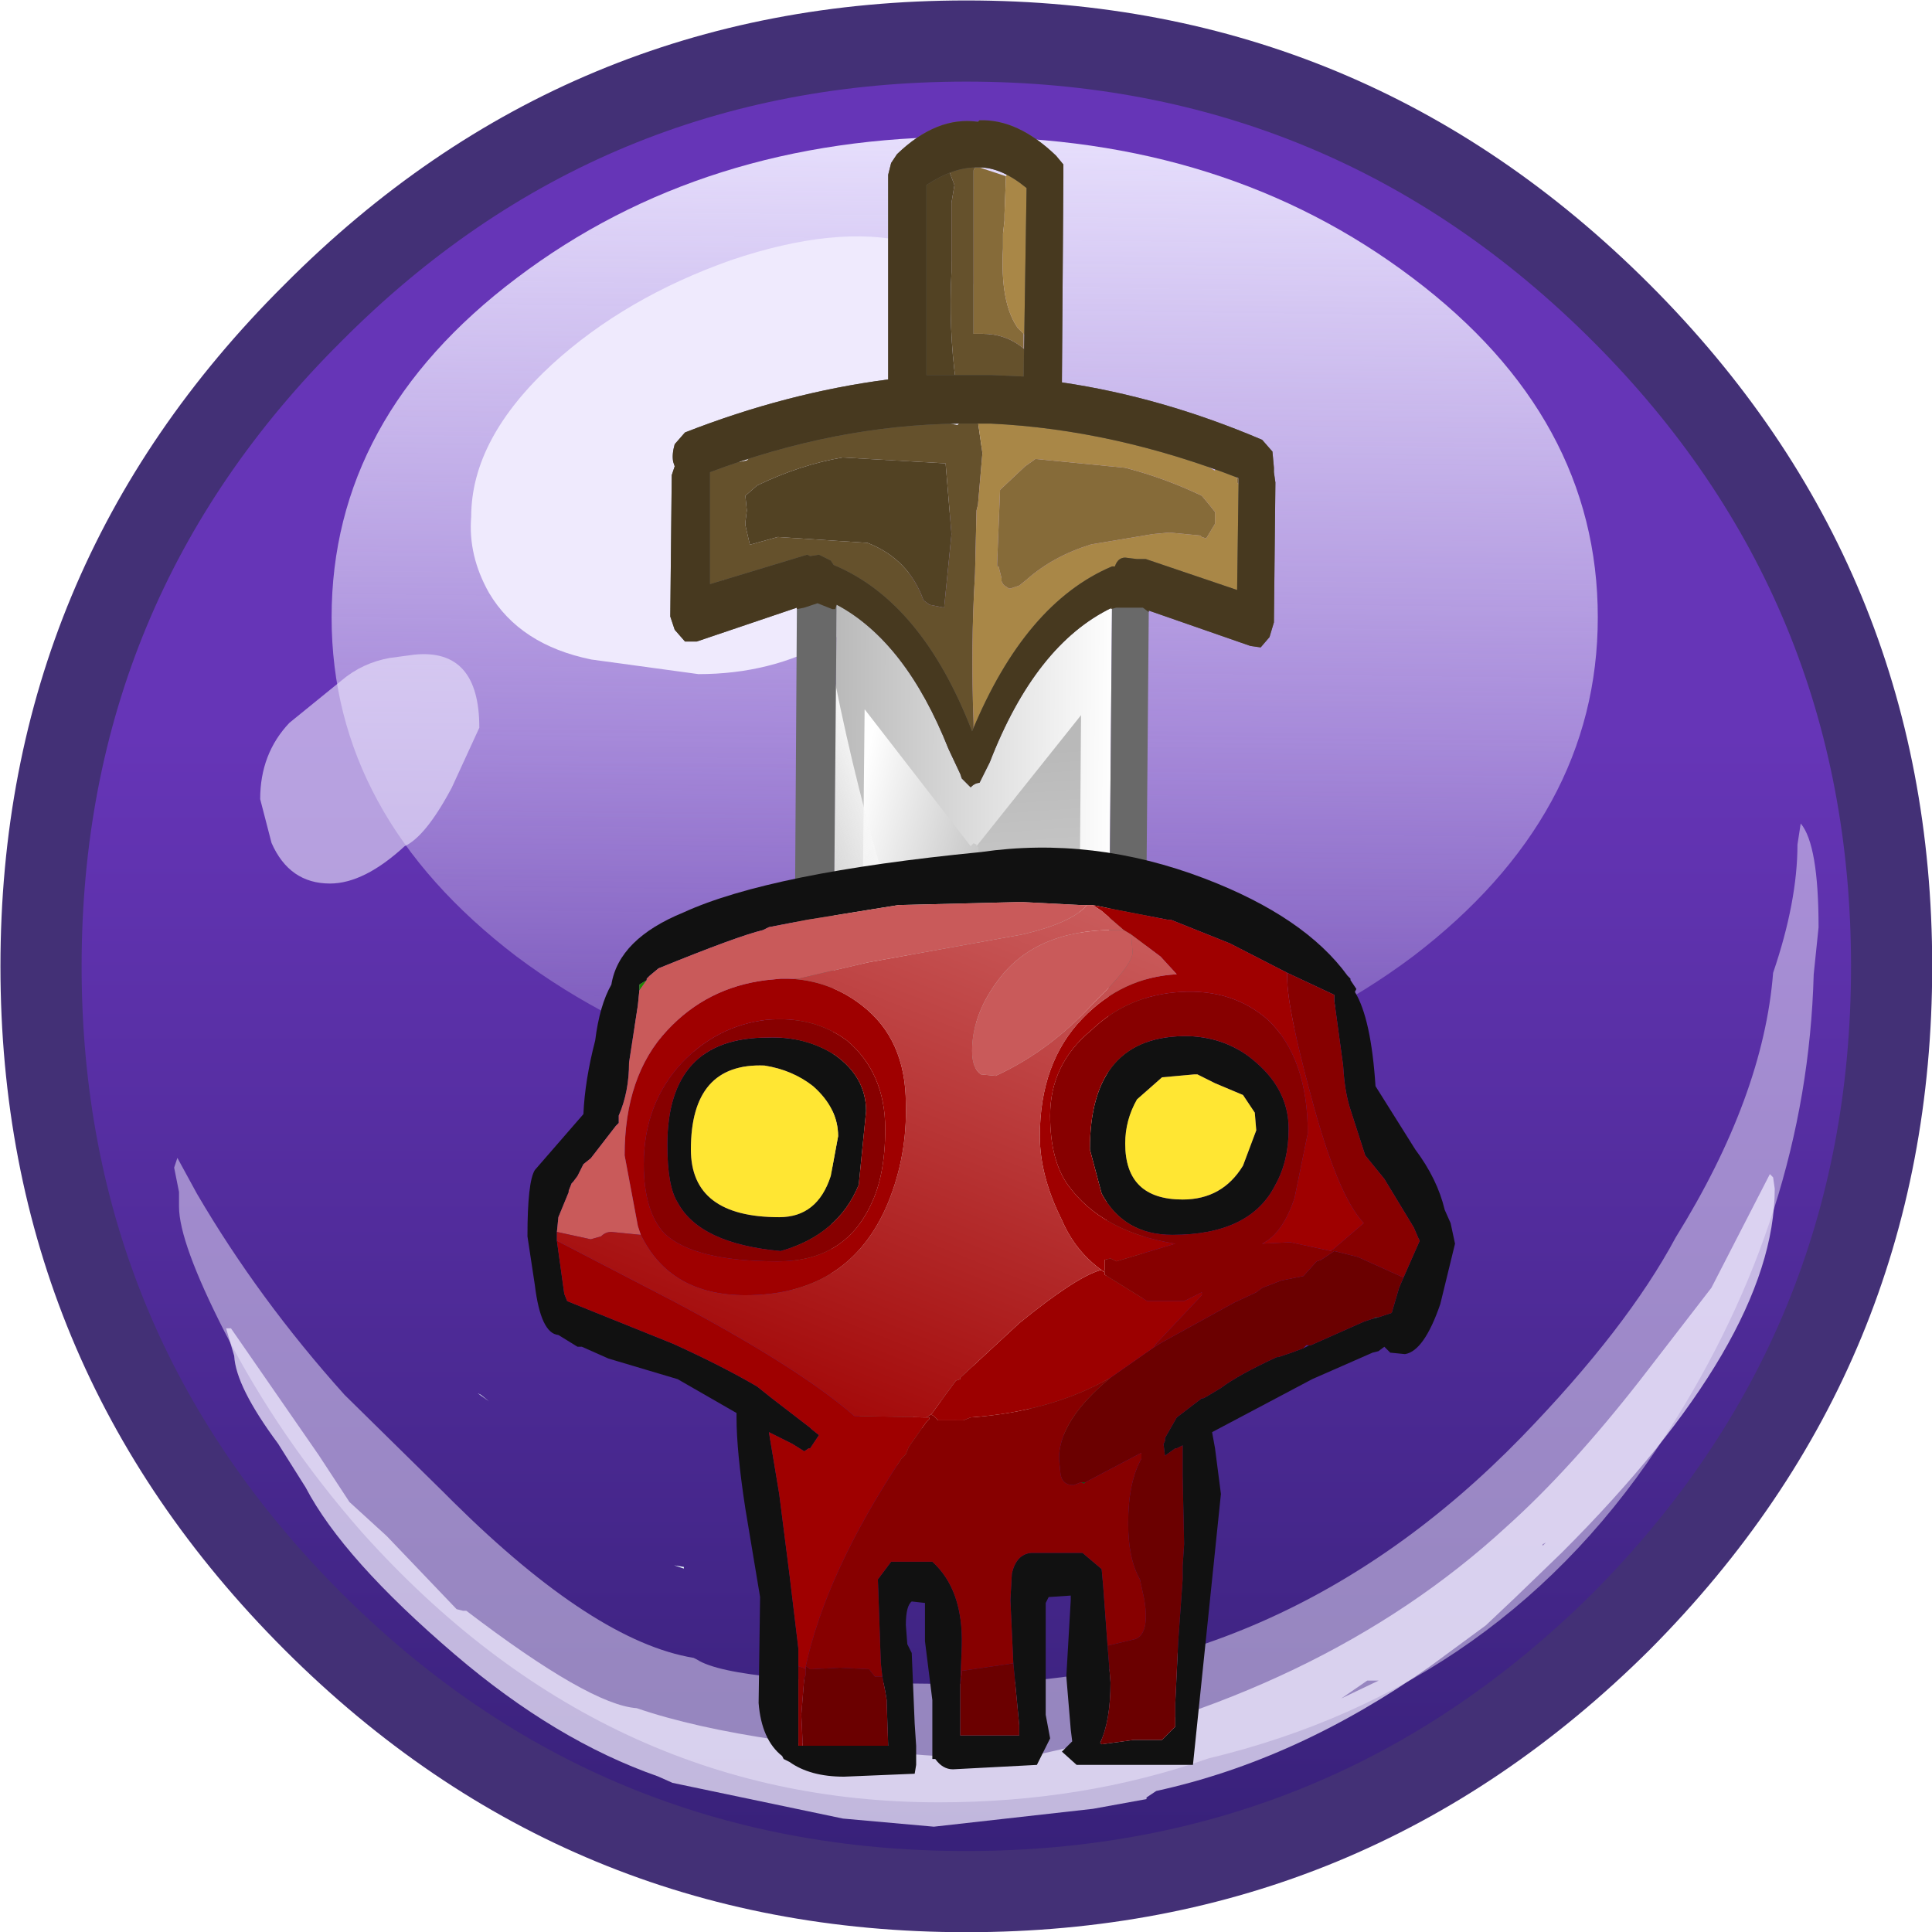 <?xml version="1.0" encoding="UTF-8" standalone="no"?>
<svg xmlns:ffdec="https://www.free-decompiler.com/flash" xmlns:xlink="http://www.w3.org/1999/xlink" ffdec:objectType="frame" height="43.5px" width="43.5px" xmlns="http://www.w3.org/2000/svg">
  <g transform="matrix(1.0, 0.0, 0.0, 1.0, 0.0, 0.0)">
    <filter id="filter0">
      <feColorMatrix in="SourceGraphic" result="filterResult0" type="matrix" values="0.309 0.609 0.082 0.0 -0.106 0.309 0.609 0.082 0.0 -0.106 0.309 0.609 0.082 0.0 -0.106 0.0 0.0 0.0 1.0 0.0"/>
    </filter>
    <use ffdec:characterId="42" filter="url(#filter0)" height="59.5" transform="matrix(0.731, 0.0, 0.0, 0.731, 0.01, 0.01)" width="59.5" xlink:href="#sprite0"/>
    <filter id="filter1">
      <feColorMatrix in="SourceGraphic" result="filterResult1" type="matrix" values="0 0 0 0 1.0,0 0 0 0 1.0,0 0 0 0 1.0,0 0 0 1 0"/>
      <feConvolveMatrix divisor="16.0" in="filterResult1" kernelMatrix="1 1 1 1 1 1 1 1 1 1 1 1 1 1 1 1" order="4 4" result="filterResult2"/>
      <feComposite in="SourceGraphic" in2="filterResult2" operator="over" result="filterResult3"/>
    </filter>
    <use ffdec:characterId="240" filter="url(#filter1)" height="56.25" transform="matrix(0.663, 0.0, 0.0, 0.663, 11.876, 2.709)" width="31.5" xlink:href="#sprite1"/>
  </g>
  <defs>
    <g id="sprite0" transform="matrix(1.0, 0.0, 0.0, 1.0, 29.75, 29.75)">
      <use ffdec:characterId="41" height="59.5" transform="matrix(1.0, 0.0, 0.0, 1.0, -29.75, -29.75)" width="59.5" xlink:href="#shape0"/>
    </g>
    <g id="shape0" transform="matrix(1.0, 0.0, 0.0, 1.0, 29.75, 29.75)">
      <path d="M20.15 -20.15 Q28.5 -11.8 28.5 0.0 28.5 11.8 20.15 20.15 11.8 28.5 0.0 28.5 -11.8 28.5 -20.15 20.15 -28.5 11.8 -28.5 0.0 -28.5 -11.8 -20.15 -20.15 -11.8 -28.5 0.0 -28.5 11.8 -28.5 20.15 -20.15" fill="url(#gradient0)" fill-rule="evenodd" stroke="none"/>
      <path d="M-8.7 18.5 L-8.7 18.55 -9.0 18.45 -8.7 18.5 M-14.95 13.2 L-14.7 13.4 -15.05 13.15 -14.95 13.2" fill="#eafbfd" fill-rule="evenodd" stroke="none"/>
      <path d="M25.7 -4.4 Q26.25 -3.75 26.25 -1.2 L26.1 0.25 Q25.9 7.65 21.6 14.35 16.6 22.2 7.45 24.4 3.6 25.75 -0.85 25.75 -11.15 25.75 -18.6 17.45 -21.15 14.55 -22.85 11.25 -24.25 8.5 -24.25 7.4 L-24.25 6.95 -24.4 6.2 -24.3 5.9 -23.7 7.0 Q-21.8 10.25 -19.15 13.2 L-16.1 16.2 -15.8 16.5 Q-11.45 20.8 -8.4 21.3 L-8.3 21.35 Q-7.15 22.1 -0.25 22.1 9.7 22.1 17.1 14.5 20.35 11.15 21.85 8.35 24.55 4.0 24.85 0.2 25.6 -2.0 25.6 -3.75 L25.7 -4.4" fill="#efeafd" fill-opacity="0.498" fill-rule="evenodd" stroke="none"/>
      <path d="M22.95 9.9 L24.75 6.4 24.85 6.5 24.9 6.85 Q24.9 11.5 18.35 18.05 L16.9 19.45 16.0 20.3 14.3 21.55 Q10.2 24.45 5.85 25.4 L5.55 25.6 5.55 25.65 3.9 25.95 -1.0 26.5 -3.8 26.25 -9.05 25.15 -9.5 24.95 Q-12.65 23.85 -15.75 21.2 -19.2 18.25 -20.35 16.05 L-21.2 14.7 Q-22.5 12.95 -22.55 12.0 L-22.8 11.15 -22.65 11.15 -19.95 15.05 -19.0 16.5 -17.85 17.55 -15.7 19.8 -15.5 19.85 -15.4 19.85 Q-11.6 22.75 -10.15 22.85 -6.65 24.05 0.45 24.4 L1.85 24.35 Q10.95 22.5 16.65 17.25 18.6 15.5 20.75 12.75 L22.95 9.9 M17.75 17.85 L17.85 17.75 17.75 17.8 17.75 17.85 M12.7 22.0 L12.35 22.0 11.55 22.55 12.7 22.0" fill="#efeafd" fill-opacity="0.749" fill-rule="evenodd" stroke="none"/>
      <path d="M19.45 -10.75 Q19.45 -4.65 13.75 -0.3 8.0 4.0 -0.05 4.0 -8.1 4.0 -13.85 -0.3 -19.55 -4.65 -19.55 -10.75 -19.55 -16.9 -13.85 -21.2 -8.1 -25.55 -0.05 -25.55 8.0 -25.55 13.75 -21.2 19.45 -16.9 19.45 -10.75" fill="url(#gradient1)" fill-rule="evenodd" stroke="none"/>
      <path d="M0.85 -18.0 Q0.85 -15.85 -1.1 -13.0 -3.8 -9.0 -8.25 -9.0 L-11.55 -9.45 Q-13.75 -9.9 -14.7 -11.5 -15.35 -12.65 -15.25 -13.85 -15.25 -16.25 -12.75 -18.55 -10.5 -20.6 -7.25 -21.75 -4.0 -22.85 -1.75 -22.3 0.7 -21.65 0.75 -19.1 L0.85 -18.0" fill="#efeafd" fill-rule="evenodd" stroke="none"/>
      <path d="M-20.85 -7.5 L-19.25 -8.8 Q-18.6 -9.35 -17.75 -9.5 L-17.0 -9.6 Q-15.0 -9.8 -15.0 -7.35 L-15.85 -5.5 Q-16.65 -4.0 -17.3 -3.7 -18.55 -2.55 -19.6 -2.55 -20.85 -2.55 -21.4 -3.8 L-21.75 -5.15 Q-21.75 -6.55 -20.85 -7.5" fill="#efeafd" fill-opacity="0.6" fill-rule="evenodd" stroke="none"/>
      <path d="M19.3 -19.25 Q11.3 -27.25 0.0 -27.25 -11.3 -27.25 -19.25 -19.25 -27.25 -11.3 -27.25 0.0 -27.25 11.3 -19.25 19.3 -11.3 27.25 0.0 27.25 11.3 27.25 19.3 19.3 27.25 11.3 27.25 0.0 27.25 -11.3 19.3 -19.25 M0.0 -29.75 Q12.3 -29.75 21.05 -21.0 29.75 -12.3 29.75 0.0 29.75 12.3 21.05 21.05 12.3 29.75 0.0 29.75 -12.3 29.75 -21.0 21.05 -29.75 12.3 -29.75 0.0 -29.75 -12.3 -21.0 -21.0 -12.3 -29.75 0.0 -29.75" fill="#433076" fill-rule="evenodd" stroke="none"/>
    </g>
    <linearGradient gradientTransform="matrix(0.0, 0.035, -0.035, 0.0, 0.0, 0.0)" gradientUnits="userSpaceOnUse" id="gradient0" spreadMethod="pad" x1="-819.2" x2="819.2">
      <stop offset="0.376" stop-color="#6635b7"/>
      <stop offset="1.0" stop-color="#362077"/>
    </linearGradient>
    <linearGradient gradientTransform="matrix(-2.0E-4, 0.018, -0.018, -2.0E-4, -0.05, -10.75)" gradientUnits="userSpaceOnUse" id="gradient1" spreadMethod="pad" x1="-819.2" x2="819.2">
      <stop offset="0.0" stop-color="#e6defc"/>
      <stop offset="1.0" stop-color="#e6defc" stop-opacity="0.2"/>
    </linearGradient>
    <g id="sprite1" transform="matrix(1.0, 0.0, 0.0, 1.0, -2.15, 7.6)">
      <use ffdec:characterId="239" height="56.25" transform="matrix(1.0, 0.0, 0.0, 1.0, 2.15, -7.6)" width="31.5" xlink:href="#shape1"/>
    </g>
    <g id="shape1" transform="matrix(1.0, 0.0, 0.0, 1.0, -2.15, 7.6)">
      <path d="M17.35 -6.0 L17.4 -6.0 17.5 -6.0 18.4 -5.7 18.35 -4.4 18.35 -4.2 18.3 -3.75 18.3 -3.25 Q18.2 -1.4 18.8 -0.55 L19.0 -0.35 19.0 0.15 Q18.4 -0.35 17.6 -0.35 L17.3 -0.35 17.3 -2.95 17.3 -3.25 17.3 -3.55 17.3 -5.3 17.3 -5.9 17.35 -6.0 M26.25 4.55 L26.3 4.55 26.3 4.7 26.3 4.75 26.25 4.7 26.25 4.55 M25.5 5.7 L25.5 6.1 25.2 6.6 25.05 6.55 25.0 6.5 23.95 6.4 23.4 6.45 21.3 6.8 Q20.0 7.2 19.1 8.0 L18.85 8.2 18.55 8.3 18.5 8.3 18.35 8.2 18.3 8.15 18.25 8.05 18.25 7.95 18.15 7.55 18.1 7.55 18.1 7.45 18.2 4.95 19.05 4.15 19.4 3.9 22.45 4.2 Q23.8 4.55 25.05 5.15 L25.3 5.45 25.5 5.7" fill="#866b39" fill-rule="evenodd" stroke="none"/>
      <path d="M15.85 -5.95 L15.9 -6.0 15.9 -6.2 16.15 -6.35 16.05 -6.25 15.95 -6.0 15.85 -5.95 M16.35 -6.45 L16.55 -6.4 16.65 -6.25 16.65 -6.05 16.8 -6.1 16.85 -6.5 16.95 -6.55 17.0 -6.4 17.05 -6.4 17.1 -6.45 17.35 -6.0 17.3 -5.9 17.3 -5.3 17.3 -3.55 17.3 -3.25 17.3 -2.95 17.3 -0.35 17.6 -0.35 Q18.4 -0.35 19.0 0.15 L19.4 0.6 19.5 0.8 19.55 0.9 19.55 1.1 19.55 1.15 19.45 1.35 17.75 1.3 16.7 1.3 Q16.45 -0.55 16.55 -2.45 L16.55 -4.8 16.65 -5.4 16.35 -6.2 16.35 -6.45 M16.0 1.55 L15.85 1.55 15.65 1.45 15.5 1.15 15.4 1.0 15.15 0.95 15.45 0.5 Q15.5 1.15 15.85 1.35 L15.9 1.5 16.0 1.55 M15.5 -0.75 Q15.4 -1.55 15.45 -2.4 L15.5 -3.8 15.5 -2.2 15.55 -1.0 15.5 -0.75 M17.5 13.5 L17.55 13.55 17.5 13.6 17.25 13.5 17.25 13.8 17.2 14.05 Q16.85 13.65 16.65 12.85 L16.45 11.45 16.25 11.1 13.5 8.65 Q11.55 7.15 9.35 8.05 L9.3 8.2 9.35 8.25 9.3 8.45 8.8 8.0 8.85 8.2 8.75 8.55 Q7.85 8.15 7.95 6.3 7.95 4.9 8.4 3.65 L8.55 3.5 8.7 3.95 Q8.8 3.7 9.05 3.65 L9.1 3.9 9.15 3.9 9.25 3.75 9.35 4.0 9.6 3.95 Q9.75 3.8 9.85 3.75 10.65 3.05 11.95 2.9 L12.0 2.9 14.1 2.4 15.8 2.5 15.85 2.55 16.75 2.75 16.8 2.7 16.85 2.2 16.95 2.1 17.05 2.3 17.15 2.25 17.3 2.35 17.55 1.65 17.6 2.15 17.45 2.65 17.6 3.7 17.45 5.45 17.4 5.65 17.35 7.8 Q17.2 10.25 17.3 12.85 L17.3 13.1 17.4 13.25 Q17.25 13.6 17.5 13.5 M13.7 6.75 Q15.1 7.3 15.6 8.7 L15.8 8.85 16.3 8.95 16.55 6.45 16.35 4.05 12.85 3.85 Q11.4 4.1 9.95 4.8 L9.55 5.15 9.6 5.65 9.55 6.05 9.55 6.15 9.7 6.8 9.75 6.8 10.65 6.55 13.7 6.75" fill="#65512c" fill-rule="evenodd" stroke="none"/>
      <path d="M18.4 -5.7 L18.45 -5.8 18.4 -6.45 18.35 -6.5 Q18.85 -6.55 18.95 -6.0 L19.05 -6.2 19.15 -6.25 19.15 -3.35 19.15 -0.5 19.15 -0.2 19.0 -0.35 18.8 -0.55 Q18.2 -1.4 18.3 -3.25 L18.3 -3.75 18.35 -4.2 18.35 -4.4 18.4 -5.7 M26.3 4.75 L26.6 4.95 26.6 5.35 26.4 5.8 26.45 8.25 26.4 8.7 Q26.15 8.9 26.0 8.6 L25.9 8.5 Q25.8 8.35 25.6 8.35 L25.55 8.25 21.35 8.35 Q19.95 9.1 18.95 10.35 L18.55 11.1 18.4 11.4 18.2 11.6 17.95 12.05 18.0 12.55 17.85 13.05 17.8 13.0 17.85 13.25 17.8 13.6 17.55 13.45 17.5 13.5 Q17.25 13.6 17.4 13.25 L17.3 13.1 17.3 12.85 Q17.2 10.25 17.35 7.8 L17.4 5.65 17.45 5.45 17.6 3.7 17.45 2.65 17.6 2.15 17.75 1.65 17.9 2.65 17.95 2.6 17.95 2.3 18.1 2.2 18.15 2.5 18.2 2.6 18.45 2.7 Q19.0 2.3 20.1 2.45 22.4 2.95 24.65 3.8 L25.5 4.3 25.55 3.4 25.6 3.3 26.25 4.55 26.25 4.7 26.3 4.75 M25.5 5.7 L25.3 5.45 25.05 5.15 Q23.8 4.55 22.45 4.2 L19.4 3.9 19.05 4.15 18.2 4.95 18.1 7.45 18.1 7.55 18.15 7.55 18.25 7.95 18.25 8.05 18.3 8.15 18.35 8.2 18.5 8.3 18.55 8.3 18.85 8.2 19.1 8.0 Q20.0 7.2 21.3 6.8 L23.4 6.45 23.95 6.4 25.0 6.5 25.05 6.55 25.2 6.6 25.5 6.1 25.5 5.7" fill="#a98747" fill-rule="evenodd" stroke="none"/>
      <path d="M16.15 -6.35 L16.2 -6.4 16.3 -6.4 16.35 -6.45 16.35 -6.2 16.65 -5.4 16.55 -4.8 16.55 -2.45 Q16.45 -0.55 16.7 1.3 L16.7 1.55 16.75 1.75 16.35 1.75 Q16.15 1.5 16.0 1.55 L15.9 1.5 15.85 1.35 Q15.5 1.15 15.45 0.5 L15.5 -0.75 15.55 -1.0 15.5 -2.2 15.5 -3.8 15.55 -5.65 15.5 -5.75 15.55 -5.85 15.85 -5.95 15.95 -6.0 16.05 -6.25 16.15 -6.35 M13.7 6.75 L10.65 6.55 9.75 6.8 9.7 6.8 9.55 6.15 9.55 6.05 9.6 5.65 9.55 5.15 9.95 4.8 Q11.4 4.1 12.85 3.85 L16.35 4.05 16.55 6.45 16.3 8.95 15.8 8.85 15.6 8.7 Q15.1 7.3 13.7 6.75" fill="#524223" fill-rule="evenodd" stroke="none"/>
      <path d="M17.5 14.9 L17.85 14.2 Q19.4 10.2 22.0 8.95 L21.8 32.5 21.85 32.85 17.6 38.2 17.55 38.0 17.5 38.15 17.3 38.4 17.05 38.5 16.8 38.45 16.6 38.15 12.35 32.8 12.45 32.35 12.65 8.85 Q15.0 10.1 16.45 13.75 L16.85 14.6 16.9 14.75 17.15 15.0 17.2 15.05 Q17.35 14.9 17.5 14.9" fill="url(#gradient2)" fill-rule="evenodd" stroke="none"/>
      <path d="M17.25 17.0 L17.3 16.95 17.4 17.0 17.4 17.05 17.45 17.1 17.25 36.85 17.2 36.95 17.1 37.0 17.05 37.0 17.0 36.9 13.4 32.35 13.6 12.4 17.2 17.05 17.25 17.0" fill="url(#gradient3)" fill-rule="evenodd" stroke="none"/>
      <path d="M16.95 36.9 L17.0 36.9 17.05 37.0 17.0 37.0 16.95 36.9" fill="#cccccc" fill-rule="evenodd" stroke="none"/>
      <path d="M17.4 17.05 L20.95 12.6 20.8 32.4 17.35 36.75 17.25 36.75 17.45 17.1 17.4 17.05" fill="url(#gradient4)" fill-rule="evenodd" stroke="none"/>
      <path d="M12.45 32.35 L12.6 11.5 Q14.05 18.7 16.8 25.45 18.4 29.45 20.7 31.85 L21.65 33.1 17.6 38.2 17.55 38.0 17.5 38.15 17.3 38.4 17.05 38.5 16.8 38.45 16.6 38.15 12.35 32.8 12.45 32.35" fill="url(#gradient5)" fill-rule="evenodd" stroke="none"/>
      <path d="M17.5 14.9 Q17.35 14.9 17.2 15.05 L17.15 15.0 16.9 14.75 16.85 14.6 16.45 13.75 Q15.0 10.1 12.65 8.85 L12.45 32.35 12.35 32.8 16.6 38.15 16.8 38.45 17.05 38.5 17.3 38.4 17.5 38.15 17.55 38.0 17.6 38.2 21.85 32.85 21.8 32.5 22.0 8.95 Q19.4 10.2 17.85 14.2 L17.5 14.9 M26.3 4.7 L26.3 4.55 Q22.05 2.9 17.9 2.7 L17.4 2.7 16.8 2.7 Q12.6 2.75 8.35 4.35 L8.35 4.5 8.35 8.15 11.65 7.15 11.75 7.2 12.05 7.15 12.45 7.35 12.55 7.5 Q15.55 8.75 17.25 13.15 19.05 8.8 22.0 7.55 L22.1 7.55 Q22.2 7.25 22.45 7.25 L22.85 7.3 23.15 7.3 26.25 8.35 26.3 4.7 M17.4 -6.0 Q16.6 -6.0 15.7 -5.4 L15.7 1.05 16.8 1.05 17.4 1.05 17.9 1.05 19.0 1.1 19.1 -5.3 Q18.25 -6.0 17.5 -6.0 L17.4 -6.0 M14.7 -6.45 Q16.05 -7.75 17.45 -7.55 L17.5 -7.6 Q18.8 -7.65 20.1 -6.4 L20.35 -6.1 20.35 -5.65 20.3 1.3 Q23.7 1.8 27.1 3.25 L27.45 3.65 27.5 4.2 27.5 4.35 27.55 4.7 27.5 9.45 27.35 9.95 27.05 10.3 26.7 10.25 23.25 9.05 23.05 32.5 22.95 32.85 23.1 33.35 22.9 33.9 17.6 40.45 17.15 40.7 16.95 40.7 16.5 40.4 11.35 33.7 11.15 33.25 11.25 32.75 11.15 32.35 11.3 8.95 7.9 10.1 7.5 10.1 7.15 9.7 7.0 9.25 7.05 4.45 7.15 4.15 7.1 4.0 Q7.05 3.75 7.15 3.4 L7.5 3.0 Q10.95 1.65 14.4 1.2 L14.4 -5.75 14.5 -6.15 14.7 -6.45" fill="#696969" fill-rule="evenodd" stroke="none"/>
      <path d="M26.3 4.7 L26.3 4.55 Q22.05 2.9 17.9 2.7 L17.4 2.7 16.8 2.7 Q12.6 2.75 8.35 4.35 L8.35 4.5 8.35 8.15 11.65 7.15 11.75 7.2 12.05 7.15 12.45 7.35 12.55 7.5 Q15.55 8.75 17.25 13.15 19.05 8.8 22.0 7.55 L22.1 7.55 Q22.2 7.25 22.45 7.25 L22.85 7.3 23.15 7.3 26.25 8.35 26.3 4.7 M17.4 -6.0 Q16.6 -6.0 15.7 -5.4 L15.7 1.05 16.8 1.05 17.4 1.05 17.9 1.05 19.0 1.1 19.1 -5.3 Q18.25 -6.0 17.5 -6.0 L17.4 -6.0 M14.7 -6.45 Q16.05 -7.75 17.45 -7.55 L17.5 -7.6 Q18.8 -7.65 20.1 -6.4 L20.35 -6.1 20.35 -5.65 20.3 1.3 Q23.7 1.8 27.1 3.25 L27.45 3.65 27.5 4.2 27.5 4.35 27.55 4.7 27.5 9.45 27.35 9.95 27.05 10.3 26.7 10.25 23.25 9.05 23.25 9.1 23.05 8.95 22.25 8.95 22.15 8.95 21.95 9.0 22.0 8.95 Q19.4 10.2 17.85 14.2 L17.5 14.9 Q17.35 14.9 17.2 15.05 L17.15 15.0 16.9 14.75 16.85 14.6 16.45 13.75 Q15.0 10.1 12.65 8.85 L12.6 9.0 12.5 9.0 12.0 8.8 11.55 8.95 11.3 9.0 11.3 8.95 7.9 10.1 7.5 10.1 7.15 9.7 7.0 9.25 7.05 4.45 7.15 4.15 7.1 4.0 Q7.05 3.75 7.15 3.4 L7.5 3.0 Q10.95 1.65 14.4 1.2 L14.4 -5.75 14.5 -6.15 14.7 -6.45" fill="#47391f" fill-rule="evenodd" stroke="none"/>
      <path d="M27.95 21.35 L26.0 20.35 25.0 19.95 24.0 19.55 23.9 19.55 22.1 19.2 21.35 19.05 21.15 19.05 20.95 19.05 19.0 18.95 18.9 18.95 18.75 18.95 14.75 19.05 11.65 19.55 10.35 19.8 10.25 19.85 10.15 19.9 Q9.3 20.1 6.6 21.2 L6.3 21.45 6.2 21.55 6.2 21.6 5.95 21.75 5.95 21.95 5.9 22.45 5.6 24.4 Q5.6 25.4 5.25 26.2 L5.25 26.45 5.15 26.55 4.3 27.65 4.05 27.85 3.95 28.05 3.85 28.25 3.7 28.45 3.65 28.5 3.55 28.75 3.55 28.8 3.2 29.65 3.15 30.15 3.15 30.3 3.15 30.45 3.4 32.25 3.5 32.5 7.1 33.95 Q8.75 34.7 9.95 35.4 L10.45 35.8 11.75 36.8 11.8 36.85 12.05 37.05 11.75 37.5 11.7 37.5 11.55 37.6 11.15 37.35 10.35 36.95 10.7 39.05 11.05 41.8 11.35 44.3 11.35 44.9 11.35 45.85 11.35 46.05 11.35 47.25 11.35 47.6 11.5 47.6 14.4 47.6 14.35 46.15 14.35 46.05 14.3 45.75 14.2 45.25 14.15 44.8 14.05 41.95 14.5 41.35 15.9 41.35 Q16.95 42.3 16.9 44.2 L16.85 45.5 16.85 46.75 16.85 47.25 18.85 47.25 18.85 46.9 18.65 44.8 18.55 42.65 18.6 41.75 Q18.75 41.1 19.25 41.05 L21.0 41.05 21.65 41.6 21.7 42.15 21.85 44.2 21.95 45.45 Q21.95 46.75 21.6 47.5 L21.65 47.55 22.75 47.4 22.95 47.4 23.0 47.4 23.7 47.4 24.15 46.95 24.15 46.15 24.25 44.05 24.4 41.95 24.4 41.5 24.45 40.75 24.4 38.45 24.4 37.4 24.2 37.5 24.15 37.5 23.8 37.75 23.75 37.35 23.8 37.25 23.8 37.15 24.2 36.45 25.05 35.8 25.1 35.8 25.2 35.75 25.7 35.45 Q26.3 35.0 27.6 34.4 L27.65 34.4 28.1 34.25 28.5 34.1 28.7 34.0 28.75 34.0 30.55 33.2 30.85 33.1 31.05 33.05 31.5 32.9 31.75 32.05 31.9 31.7 32.45 30.45 32.4 30.35 32.25 30.0 31.25 28.35 30.6 27.55 30.1 26.0 Q29.9 25.4 29.85 24.5 L29.55 22.3 29.55 22.1 27.95 21.35 M30.1 21.55 L30.1 21.6 30.3 21.9 30.25 22.0 Q30.8 22.9 30.95 25.2 L32.3 27.35 Q33.05 28.35 33.3 29.4 L33.5 29.85 33.65 30.55 33.15 32.6 Q32.6 34.2 31.95 34.3 L31.45 34.25 31.25 34.05 31.05 34.2 30.85 34.25 28.8 35.15 25.4 36.95 25.5 37.5 25.7 39.05 24.75 48.25 20.8 48.25 20.3 47.8 20.65 47.45 20.6 47.05 20.45 45.25 20.6 42.65 20.6 42.5 19.85 42.55 19.75 42.75 19.75 45.05 19.75 46.55 19.9 47.35 19.45 48.25 16.6 48.4 Q16.25 48.4 16.0 48.05 L15.9 48.05 15.9 46.05 15.65 44.05 15.65 42.75 15.2 42.7 Q15.0 42.85 15.0 43.5 L15.05 44.15 15.2 44.45 15.3 46.85 15.35 47.6 15.35 47.95 15.35 48.25 15.3 48.55 12.9 48.65 Q11.75 48.65 11.05 48.15 L10.85 48.05 10.8 47.95 Q10.1 47.4 10.0 46.15 L10.05 42.55 9.55 39.55 Q9.25 37.6 9.25 36.45 L9.25 36.3 7.25 35.15 4.9 34.45 4.0 34.05 3.85 34.05 3.2 33.65 Q2.6 33.6 2.4 31.95 L2.15 30.3 Q2.15 28.45 2.4 28.05 L4.05 26.15 Q4.1 25.0 4.45 23.65 4.6 22.45 5.0 21.75 5.25 20.2 7.45 19.3 10.4 17.95 17.55 17.25 21.35 16.7 25.15 18.15 28.55 19.45 30.0 21.45 L30.1 21.55 M26.9 24.4 Q28.0 25.35 28.0 26.65 28.0 27.75 27.55 28.55 26.7 30.25 24.05 30.25 22.4 30.25 21.65 28.85 L21.25 27.35 Q21.25 23.45 24.6 23.5 25.95 23.55 26.9 24.4 M12.6 24.15 Q13.65 24.9 13.65 26.05 L13.4 28.55 Q12.7 30.25 10.75 30.8 8.0 30.55 7.25 29.15 6.9 28.6 6.9 27.2 6.9 23.55 10.3 23.55 11.6 23.5 12.6 24.15 M11.85 25.2 Q11.15 24.65 10.2 24.5 7.7 24.4 7.7 27.35 7.7 29.65 10.7 29.65 12.0 29.65 12.45 28.25 L12.7 26.9 Q12.7 25.95 11.85 25.2 M25.5 25.1 L24.9 24.8 24.8 24.8 23.7 24.9 22.85 25.65 Q22.45 26.35 22.45 27.15 22.45 29.05 24.4 29.05 25.75 29.05 26.45 27.9 L26.9 26.7 26.85 26.1 26.45 25.5 25.5 25.1" fill="#111111" fill-rule="evenodd" stroke="none"/>
      <path d="M31.05 33.05 L30.85 33.1 30.95 33.05 31.05 33.05 M20.95 38.65 L21.0 38.65 21.1 38.65 21.05 38.7 20.95 38.65" fill="#1b4d0c" fill-rule="evenodd" stroke="none"/>
      <path d="M5.95 21.95 L5.95 21.75 6.2 21.6 5.95 21.95" fill="#208700" fill-rule="evenodd" stroke="none"/>
      <path d="M31.9 31.7 L31.75 32.05 31.5 32.9 31.05 33.05 30.95 33.05 30.85 33.1 30.55 33.2 28.75 34.0 28.7 34.0 28.6 34.0 28.5 34.1 28.1 34.25 27.65 34.4 27.6 34.4 Q26.3 35.0 25.7 35.45 L25.2 35.75 25.1 35.8 25.05 35.8 24.2 36.45 23.8 37.15 23.8 37.25 23.75 37.35 23.8 37.75 24.15 37.5 24.2 37.5 24.4 37.4 24.4 38.45 24.45 40.75 24.4 41.5 24.4 41.95 24.25 44.05 24.15 46.15 24.15 46.95 23.7 47.4 23.0 47.4 22.95 47.4 22.75 47.4 21.65 47.55 21.6 47.5 Q21.95 46.75 21.95 45.45 L21.85 44.2 22.7 44.0 Q23.3 43.9 23.1 42.65 L22.95 41.95 Q22.55 41.25 22.55 40.05 22.55 38.65 23.0 37.85 L23.0 37.65 21.1 38.65 21.0 38.65 20.95 38.65 20.7 38.75 Q20.3 38.75 20.25 38.35 L20.2 37.85 Q20.2 36.55 21.95 35.1 L23.45 34.05 23.7 33.9 26.15 32.55 26.9 32.2 27.1 32.05 27.75 31.8 28.5 31.65 28.95 31.15 29.1 31.1 29.55 30.8 30.35 31.0 31.9 31.7 M18.65 44.8 L18.85 46.9 18.85 47.25 16.85 47.25 16.85 46.75 16.85 45.5 16.9 45.15 16.9 45.05 16.95 45.05 18.65 44.8 M14.2 45.25 L14.3 45.75 14.35 46.05 14.35 46.15 14.4 47.6 11.5 47.6 11.45 46.55 11.55 45.3 11.6 45.2 11.6 45.0 11.6 44.9 11.75 45.0 11.8 45.0 12.75 44.95 13.75 45.0 13.95 45.25 14.2 45.25" fill="#6b0000" fill-rule="evenodd" stroke="none"/>
      <path d="M21.7 31.5 L21.75 31.45 21.75 31.1 21.95 31.05 22.15 31.15 24.15 30.55 Q21.65 30.15 20.5 28.55 19.9 27.7 19.9 26.2 19.9 24.45 21.3 23.3 22.55 22.1 24.35 22.0 26.1 21.9 27.3 22.95 28.65 24.25 28.65 26.8 L28.2 29.0 Q27.8 30.2 27.1 30.55 L28.05 30.5 29.45 30.8 29.45 30.75 29.5 30.75 30.55 29.85 Q29.65 28.9 28.75 25.5 27.95 22.55 27.95 21.5 L27.95 21.35 29.55 22.1 29.55 22.3 29.85 24.5 Q29.9 25.4 30.1 26.0 L30.6 27.55 31.25 28.35 32.25 30.0 32.4 30.35 32.45 30.45 31.9 31.7 30.35 31.0 29.55 30.8 29.1 31.1 28.95 31.15 28.5 31.65 27.75 31.8 27.1 32.05 26.9 32.2 26.15 32.55 23.7 33.9 23.45 34.05 23.45 34.0 25.05 32.3 25.05 32.2 24.45 32.5 23.2 32.5 21.75 31.6 21.75 31.5 21.7 31.5 M21.85 44.2 L21.7 42.15 21.65 41.6 21.0 41.05 19.25 41.05 Q18.75 41.1 18.6 41.75 L18.55 42.65 18.65 44.8 16.95 45.05 16.9 45.05 16.9 45.15 16.85 45.5 16.9 44.2 Q16.95 42.3 15.9 41.35 L14.5 41.35 14.05 41.95 14.15 44.8 14.2 45.25 13.95 45.25 13.75 45.0 12.75 44.95 11.8 45.0 11.75 45.0 11.6 44.9 Q12.3 41.7 14.85 37.85 L15.0 37.7 15.1 37.45 15.7 36.6 15.8 36.5 15.8 36.45 15.7 36.45 15.85 36.35 15.95 36.4 16.1 36.55 16.95 36.55 17.2 36.45 Q19.95 36.25 21.95 35.1 20.2 36.55 20.2 37.85 L20.25 38.35 Q20.3 38.75 20.7 38.75 L20.95 38.65 21.05 38.7 21.1 38.65 23.0 37.65 23.0 37.85 Q22.55 38.65 22.55 40.05 22.55 41.25 22.95 41.95 L23.1 42.65 Q23.3 43.9 22.7 44.0 L21.85 44.2 M11.5 47.6 L11.35 47.6 11.35 47.25 11.35 46.05 11.35 45.85 11.35 44.9 11.5 44.95 11.6 45.0 11.6 45.2 11.55 45.3 11.45 46.55 11.5 47.6 M26.9 24.4 Q25.95 23.55 24.6 23.5 21.25 23.45 21.25 27.35 L21.65 28.85 Q22.4 30.25 24.05 30.25 26.7 30.25 27.55 28.55 28.0 27.75 28.0 26.65 28.0 25.35 26.9 24.4 M12.6 24.15 Q11.6 23.5 10.3 23.55 6.9 23.55 6.9 27.2 6.9 28.6 7.25 29.15 8.0 30.55 10.75 30.8 12.7 30.25 13.4 28.55 L13.65 26.05 Q13.65 24.9 12.6 24.15 M13.0 23.65 Q14.3 24.75 14.3 26.65 14.3 28.25 13.8 29.25 12.9 31.15 10.65 31.15 7.8 31.15 6.8 30.2 6.1 29.45 6.1 27.85 6.1 25.8 7.4 24.4 8.6 23.15 10.25 22.95 11.85 22.8 13.0 23.65" fill="#870000" fill-rule="evenodd" stroke="none"/>
      <path d="M21.35 19.05 L22.1 19.2 23.9 19.55 24.0 19.55 25.0 19.95 26.0 20.35 27.95 21.35 27.95 21.5 Q27.95 22.55 28.75 25.5 29.65 28.9 30.55 29.85 L29.5 30.75 29.45 30.75 29.45 30.8 28.05 30.5 27.1 30.55 Q27.8 30.2 28.2 29.0 L28.65 26.8 Q28.65 24.25 27.3 22.95 26.1 21.9 24.35 22.0 22.55 22.1 21.3 23.3 19.9 24.45 19.9 26.2 19.9 27.7 20.5 28.55 21.65 30.15 24.15 30.55 L22.15 31.15 21.95 31.05 21.75 31.1 21.75 31.45 21.7 31.5 21.65 31.45 Q20.75 30.8 20.3 29.75 19.55 28.25 19.55 26.9 19.55 24.4 21.0 22.9 22.35 21.5 24.2 21.4 L23.65 20.8 22.65 20.05 22.4 19.9 21.65 19.25 21.35 19.05 M11.35 44.9 L11.35 44.3 11.05 41.8 10.7 39.05 10.35 36.95 11.15 37.35 11.55 37.6 11.7 37.5 11.75 37.5 12.05 37.05 11.8 36.85 11.75 36.8 10.45 35.8 9.95 35.4 Q8.75 34.7 7.1 33.95 L3.5 32.5 3.4 32.25 3.15 30.45 7.1 32.5 Q11.35 34.75 13.25 36.4 L15.65 36.45 15.7 36.45 15.8 36.45 15.8 36.5 15.7 36.6 15.1 37.45 15.0 37.7 14.85 37.85 Q12.3 41.7 11.6 44.9 L11.6 45.0 11.5 44.95 11.35 44.9 M6.0 30.25 L5.9 29.95 5.45 27.55 Q5.45 24.85 6.9 23.3 8.25 21.85 10.25 21.6 L10.75 21.55 11.0 21.55 Q12.4 21.6 13.5 22.45 15.0 23.6 15.0 25.8 15.05 27.55 14.4 29.15 13.1 32.3 9.55 32.3 7.0 32.3 6.0 30.25 M13.0 23.65 Q11.85 22.8 10.25 22.95 8.6 23.15 7.4 24.4 6.1 25.8 6.1 27.85 6.1 29.45 6.8 30.2 7.8 31.15 10.65 31.15 12.9 31.15 13.8 29.25 14.3 28.25 14.3 26.65 14.3 24.75 13.0 23.65" fill="#9f0000" fill-rule="evenodd" stroke="none"/>
      <path d="M21.65 31.45 L21.7 31.5 21.75 31.5 21.75 31.6 23.2 32.5 24.45 32.5 25.05 32.2 25.05 32.3 23.45 34.0 23.45 34.05 21.95 35.1 Q19.95 36.25 17.2 36.45 L16.95 36.55 16.1 36.55 15.95 36.4 15.85 36.35 15.9 36.3 16.15 35.95 16.7 35.2 16.85 35.15 16.85 35.1 18.85 33.25 Q20.75 31.7 21.6 31.45 L21.65 31.45" fill="#9c0000" fill-rule="evenodd" stroke="none"/>
      <path d="M11.85 25.2 Q12.7 25.95 12.7 26.9 L12.45 28.25 Q12.0 29.65 10.7 29.65 7.7 29.65 7.7 27.35 7.7 24.4 10.2 24.5 11.15 24.65 11.85 25.2 M25.5 25.1 L26.45 25.5 26.85 26.1 26.9 26.7 26.45 27.9 Q25.75 29.05 24.4 29.05 22.45 29.05 22.45 27.15 22.45 26.35 22.85 25.65 L23.7 24.9 24.8 24.8 24.9 24.8 25.5 25.1" fill="#ffe633" fill-rule="evenodd" stroke="none"/>
      <path d="M22.4 19.9 L22.65 20.05 22.7 20.65 Q22.7 21.1 21.4 22.35 19.9 24.0 18.05 24.85 L17.55 24.8 Q17.25 24.6 17.25 24.0 17.25 22.7 18.25 21.45 19.6 19.8 22.4 19.9 M3.15 30.15 L3.2 29.65 3.55 28.8 3.55 28.75 3.65 28.5 3.7 28.45 3.85 28.25 3.95 28.05 4.05 27.85 4.3 27.65 5.15 26.55 5.25 26.45 5.25 26.2 Q5.6 25.4 5.6 24.4 L5.9 22.45 5.95 21.95 6.2 21.6 6.2 21.55 6.3 21.45 6.6 21.2 Q9.3 20.1 10.15 19.9 L10.25 19.85 10.35 19.8 11.65 19.55 14.75 19.05 18.75 18.95 18.9 18.95 19.0 18.95 20.95 19.05 21.15 19.05 Q20.65 19.65 18.95 20.05 L13.7 21.0 11.35 21.55 11.0 21.55 10.75 21.55 10.25 21.6 Q8.25 21.85 6.9 23.3 5.45 24.85 5.45 27.55 L5.9 29.95 6.0 30.25 5.0 30.15 Q4.8 30.15 4.65 30.3 L4.3 30.4 3.15 30.15" fill="#c95a5a" fill-rule="evenodd" stroke="none"/>
      <path d="M21.35 19.05 L21.65 19.25 22.4 19.9 Q19.6 19.8 18.25 21.45 17.25 22.7 17.25 24.0 17.25 24.6 17.55 24.8 L18.05 24.85 Q19.9 24.0 21.4 22.35 22.7 21.1 22.7 20.65 L22.65 20.05 23.65 20.8 24.2 21.4 Q22.35 21.5 21.0 22.9 19.55 24.4 19.55 26.9 19.55 28.25 20.3 29.75 20.75 30.8 21.65 31.45 L21.6 31.45 Q20.75 31.7 18.85 33.25 L16.85 35.1 16.85 35.15 16.7 35.2 16.15 35.95 15.9 36.3 15.85 36.35 15.7 36.45 15.65 36.45 13.25 36.4 Q11.35 34.75 7.1 32.5 L3.15 30.45 3.15 30.3 3.15 30.15 4.3 30.4 4.65 30.3 Q4.8 30.15 5.0 30.15 L6.0 30.25 Q7.0 32.3 9.55 32.3 13.1 32.3 14.4 29.15 15.05 27.55 15.0 25.8 15.0 23.6 13.5 22.45 12.4 21.6 11.0 21.55 L11.35 21.55 13.7 21.0 18.95 20.05 Q20.65 19.65 21.15 19.05 L21.35 19.05" fill="url(#gradient6)" fill-rule="evenodd" stroke="none"/>
    </g>
    <linearGradient gradientTransform="matrix(-0.006, -1.0E-4, 1.0E-4, -0.015, 17.2, 20.9)" gradientUnits="userSpaceOnUse" id="gradient2" spreadMethod="pad" x1="-819.2" x2="819.2">
      <stop offset="0.0" stop-color="#ffffff"/>
      <stop offset="0.976" stop-color="#b9b9b9"/>
    </linearGradient>
    <linearGradient gradientTransform="matrix(0.005, 0.002, -0.002, 0.008, 14.3, 29.5)" gradientUnits="userSpaceOnUse" id="gradient3" spreadMethod="pad" x1="-819.2" x2="819.2">
      <stop offset="0.0" stop-color="#ffffff"/>
      <stop offset="0.976" stop-color="#959595"/>
    </linearGradient>
    <linearGradient gradientTransform="matrix(-6.0E-4, -0.014, 0.007, -5.0E-4, 19.15, 24.75)" gradientUnits="userSpaceOnUse" id="gradient4" spreadMethod="pad" x1="-819.2" x2="819.2">
      <stop offset="0.0" stop-color="#ffffff"/>
      <stop offset="0.976" stop-color="#b9b9b9"/>
    </linearGradient>
    <linearGradient gradientTransform="matrix(-0.004, 0.003, -0.004, -0.009, 6.2, 5.5)" gradientUnits="userSpaceOnUse" id="gradient5" spreadMethod="pad" x1="-819.2" x2="819.2">
      <stop offset="0.0" stop-color="#ffffff"/>
      <stop offset="1.0" stop-color="#d6d6d6" stop-opacity="0.0"/>
    </linearGradient>
    <linearGradient gradientTransform="matrix(0.005, -0.012, 0.01, 0.004, 13.65, 27.75)" gradientUnits="userSpaceOnUse" id="gradient6" spreadMethod="pad" x1="-819.2" x2="819.2">
      <stop offset="0.0" stop-color="#9f0000"/>
      <stop offset="1.0" stop-color="#c95a5a"/>
    </linearGradient>
  </defs>
</svg>

